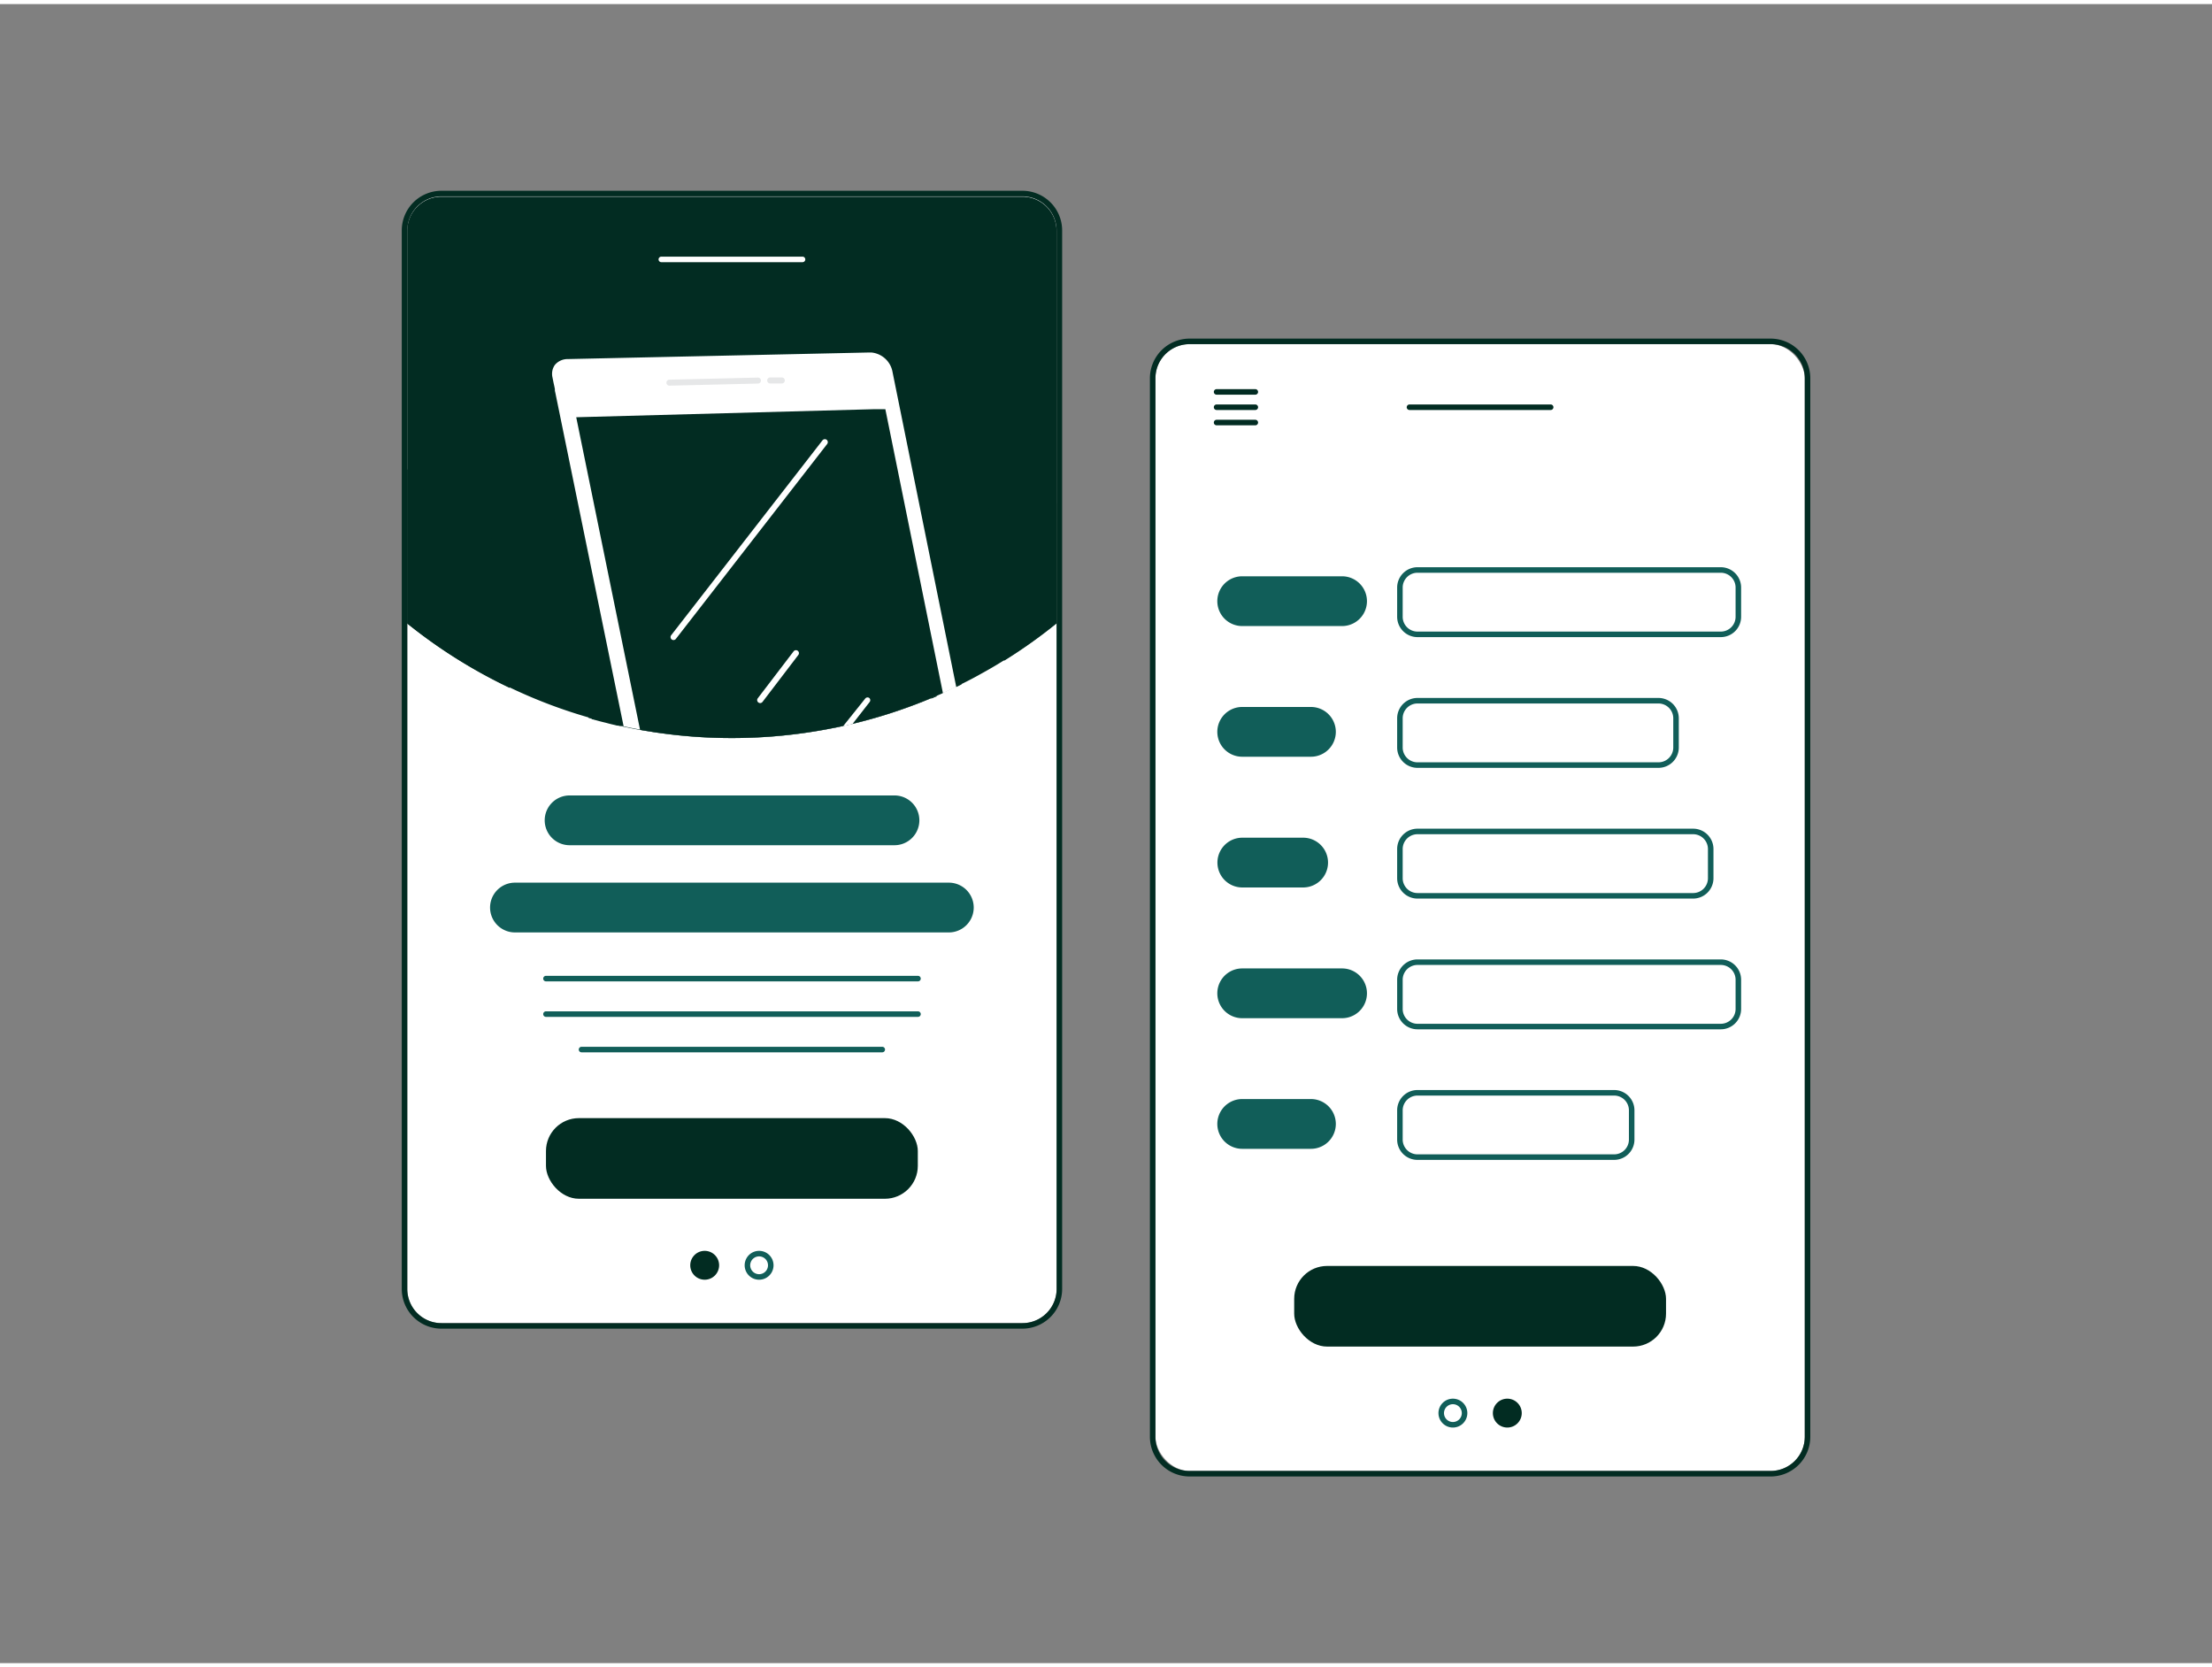 <svg xmlns="http://www.w3.org/2000/svg" viewBox="0 0 400 300" width="406" height="306" class="illustration styles_illustrationTablet__1DWOa"><rect x="0" y="0" width="400" height="300" fill="#808080" stroke="none"/><g id="_247_landing_page_flatline" data-name="#247_landing_page_flatline"><path d="M191.07,40.93V232.35a6.18,6.18,0,0,1-6.18,6.17H79.82a6.17,6.17,0,0,1-6.17-6.17V40.93a6.17,6.17,0,0,1,6.17-6.17H184.89A6.18,6.18,0,0,1,191.07,40.93Z" fill="#fff"></path><path d="M184.89,34.76a6.18,6.18,0,0,1,6.18,6.17V232.35a6.18,6.18,0,0,1-6.18,6.17H79.82a6.17,6.17,0,0,1-6.17-6.17V40.93a6.17,6.17,0,0,1,6.17-6.17H184.89m0-1H79.82a7.17,7.17,0,0,0-7.17,7.17V232.35a7.18,7.18,0,0,0,7.17,7.17H184.89a7.19,7.19,0,0,0,7.18-7.17V40.93a7.18,7.18,0,0,0-7.18-7.17Z" fill="#022c22"></path><path d="M191.06,40.92v71a92.07,92.07,0,0,1-9.21,6.57l-.26.16c-1.38.86-2.79,1.69-4.22,2.47-1.13.64-2.28,1.24-3.44,1.81l-.05,0-.45.23h0l-.48.23c-.76.37-1.52.72-2.29,1.07l-.12,0-.33.15-.44.19-.15.07-.17.07-.11.05-.2.08-.2.08c-.09,0-.19.08-.28.12l-.22.09c-.4.18-.79.34-1.19.5l-.94.37-.44.17-.44.17a92.34,92.34,0,0,1-11.26,3.46l-1.68.38-.5.11c-.49.11-1,.21-1.48.3a93.36,93.36,0,0,1-18.13,1.77,92.91,92.91,0,0,1-12.89-.89c-.6-.08-1.2-.16-1.79-.27l-.83-.13-.5-.08-.51-.09h-.08l-1-.19-.56-.11a5.41,5.41,0,0,1-.58-.12l-.83-.17-.49-.11-.08,0c-.15,0-.3-.06-.44-.09l-.15,0a2.22,2.22,0,0,1-.37-.09c-.54-.12-1.08-.25-1.61-.4l-.58-.14-.59-.15-.87-.24-.59-.16-.59-.16a91.56,91.56,0,0,1-14.28-5.43A93,93,0,0,1,73.64,112v-71a6.17,6.17,0,0,1,6.17-6.17H184.88A6.18,6.18,0,0,1,191.06,40.92Z" fill="#022c22"></path><path d="M91.73,43.9h-7a.5.5,0,0,1-.5-.5.51.51,0,0,1,.5-.5h7a.5.5,0,0,1,.5.5A.5.5,0,0,1,91.73,43.9Z" fill="#022c22"></path><path d="M91.73,46.67h-7a.5.5,0,0,1,0-1h7a.5.5,0,0,1,0,1Z" fill="#022c22"></path><path d="M91.73,49.44h-7a.5.5,0,0,1,0-1h7a.5.5,0,1,1,0,1Z" fill="#022c22"></path><path d="M161.73,152.1H103a4.5,4.5,0,1,1,0-9h58.75a4.5,4.5,0,0,1,0,9Z" fill="#115e59"></path><path d="M171.58,167.87H93.12a4.5,4.5,0,0,1,0-9h78.46a4.5,4.5,0,1,1,0,9Z" fill="#115e59"></path><path d="M166,176.72H98.73a.5.5,0,0,1-.5-.5.5.5,0,0,1,.5-.5H166a.5.5,0,0,1,.5.5A.5.5,0,0,1,166,176.72Z" fill="#115e59"></path><path d="M166,183.14H98.73a.5.5,0,0,1-.5-.5.5.5,0,0,1,.5-.5H166a.5.5,0,0,1,.5.5A.5.5,0,0,1,166,183.14Z" fill="#115e59"></path><path d="M159.54,189.55H105.16a.5.5,0,0,1-.5-.5.5.5,0,0,1,.5-.5h54.38a.5.5,0,0,1,.5.5A.5.5,0,0,1,159.54,189.55Z" fill="#115e59"></path><rect x="98.73" y="201.45" width="67.24" height="14.58" rx="5.95" fill="#022c22"></rect><circle cx="127.43" cy="228.06" r="2.11" fill="#022c22"></circle><path d="M127.43,230.67a2.61,2.61,0,1,1,2.61-2.61A2.61,2.61,0,0,1,127.43,230.67Zm0-4.22a1.61,1.61,0,1,0,1.61,1.61A1.61,1.61,0,0,0,127.43,226.45Z" fill="#022c22"></path><path d="M137.27,230.67a2.61,2.61,0,1,1,2.61-2.61A2.61,2.61,0,0,1,137.27,230.67Zm0-4.22a1.61,1.61,0,1,0,1.61,1.61A1.61,1.61,0,0,0,137.27,226.45Z" fill="#115e59"></path><path d="M145.12,46.67H119.59a.5.5,0,0,1,0-1h25.53a.5.5,0,0,1,0,1Z" fill="#fff"></path><path d="M95.86,70.74s1.44-2.33,3.73-5.52c0,0,6.33,5.35,6.29,5.07S95.86,70.74,95.86,70.74Z" fill="#022c22"></path><path d="M106,69.77c-.08,0-.23-.16-.43-.29s-.41-.33-.68-.53l-.63-.53c-1.1-.9-2.55-2.08-3.93-3.26l-.4-.33,0,0a.5.5,0,0,0-.41-.11.25.25,0,0,0-.16,0,.54.54,0,0,0-.21.16c-1.68,2.35-2.92,4.25-3.44,5.08l0,0a0,0,0,0,1,0,0,1.64,1.64,0,0,0-.17.26s-.07.1-.12.16a1.17,1.17,0,0,0,0,.11.62.62,0,0,0,.07.44.57.57,0,0,0,.42.26h.08l.3,0L99.49,71l.54,0a5,5,0,0,1,.54,0c2.57-.16,4.67-.26,5.11-.2a.41.41,0,0,0,.46,0,.53.53,0,0,0,.27-.56C106.39,70,106.37,69.87,106,69.77Zm-6.22.14-.55,0-2.09.16h-.28c.14-.21.29-.46.48-.73s.31-.47.49-.74l.89-1.32.52-.74c.14-.19.28-.38.41-.58l.2.15,2.73,2.31.63.5.65.54.24.19c-.87,0-2.09.08-3.79.19Z" fill="#022c22"></path><path d="M168.91,125.28c-.09,0-.19.08-.28.12l-.22.09c-.4.18-.79.34-1.19.5l-.94.37-.44.17-.44.17a92.34,92.34,0,0,1-11.26,3.46l-1.68.38-.5.11c-.49.11-1,.21-1.48.3a93.36,93.36,0,0,1-18.13,1.77,92.91,92.91,0,0,1-12.89-.89c-.6-.08-1.2-.16-1.79-.27l-.83-.13-.5-.08-.51-.09h-.08l-1-.19-.56-.11a5.41,5.41,0,0,1-.58-.12l-.83-.17-.49-.11-.08,0c-.15,0-.3-.06-.44-.09l-.15,0a2.22,2.22,0,0,1-.37-.09c-.54-.12-1.08-.25-1.61-.4l-.58-.14-.59-.15-.87-.24-.59-.16L95.53,73.09a3.54,3.54,0,0,1,.11-1.87,5,5,0,0,1,.21-.48h0a.21.21,0,0,1,0-.06L96,70.5h0a3.17,3.17,0,0,1,1.37-1.1,3.68,3.68,0,0,1,1.47-.32h1.34l3.06-.08h1.68l15.64-.34h0l17-.35h0l1.2,0,3.12-.06h0l11.54-.25a4.82,4.82,0,0,1,4.62,3.74l.33,1.59Z" fill="#022c22"></path><path d="M158.94,73.23l-.35-1.68a5.35,5.35,0,0,0-5.17-4.16l-11.66.24-2.89.08h0l-1.42,0h0l-16.68.34h0l-16.44.34-.82,0h0l-.84,0-2.55,0H98.82a4.35,4.35,0,0,0-1,.11A3.85,3.85,0,0,0,97,69a3.65,3.65,0,0,0-1.29,1l0,0a0,0,0,0,1,0,0,1.64,1.64,0,0,0-.17.26s-.07.1-.12.16a1.17,1.17,0,0,0,0,.11A3.91,3.91,0,0,0,95,73.2l11.42,55.87.59.16.59.16L96.05,73a3,3,0,0,1,.15-1.73,2.49,2.49,0,0,1,.33-.57,0,0,0,0,0,0,0l0,0a2.1,2.1,0,0,1,.61-.54,3,3,0,0,1,1.67-.5h.36l.54,0h.55l3.6-.08.86,0h.85l47.85-1a1.41,1.41,0,0,1,.29,0,4.27,4.27,0,0,1,3.8,3.3l.3,1.49,10.57,52.23.22-.09c.09,0,.19-.07.28-.12l.2-.08.2-.08.11-.05Z" fill="#022c22"></path><path d="M173.43,123.23h0l-.48.23c-.76.37-1.52.72-2.29,1.07l-.12,0-.33.15-.44.19-.15.07-.17.07-.11.05-.2.08-.2.08c-.09,0-.19.08-.28.12l-.22.09c-.4.18-.79.34-1.19.5l-.94.37-.44.17-.44.17a92.34,92.34,0,0,1-11.26,3.46l-1.68.38-.5.11c-.49.11-1,.21-1.48.3a93.36,93.36,0,0,1-18.13,1.77,92.91,92.91,0,0,1-12.89-.89c-.6-.08-1.2-.16-1.79-.27l-.83-.13-.5-.08-.51-.09h-.08l-1-.19-.56-.11a5.41,5.41,0,0,1-.58-.12l-.83-.17-.49-.11-.08,0L100,71l-.11-.54h0l-.11-.55-.07-.31-.11-.54-.11-.54-.18-.91a3,3,0,0,1-.07-1,3.5,3.5,0,0,1,.37-1.3,0,0,0,0,1,0,0,2.39,2.39,0,0,1,.31-.45,3.44,3.44,0,0,1,2.68-1.25l54.6-1.14a4.8,4.8,0,0,1,4.63,3.73Z" fill="#fff"></path><path d="M162.41,66.06a5.37,5.37,0,0,0-5.18-4.16l-54.6,1.15a4,4,0,0,0-3.11,1.45c-.06.08-.11.16-.16.24a3.71,3.71,0,0,0-.61,2.59,1.85,1.85,0,0,0,.06.39l.17.81.1.53.12.56.06.33.11.54h0l.12.54,12.12,59.37.15,0c.14,0,.29.07.44.09l.08,0,.49.11L100.57,71l-.11-.55-.12-.54,0-.3-.11-.54-.12-.54-.2-1a2.88,2.88,0,0,1,0-1.34,2.25,2.25,0,0,1,.19-.53,1.93,1.93,0,0,1,.29-.47,3,3,0,0,1,2.3-1L157.26,63c.09,0,.18,0,.28,0a4.3,4.3,0,0,1,3.81,3.29l11.57,57.2.48-.23h0l.45-.23.05,0Z" fill="#022c22"></path><path d="M170.51,124.59l-.33.15-.44.19-.15.07-.17.07-.11.05-.2.08-.2.08c-.09,0-.19.08-.28.12l-.22.09c-.4.18-.79.34-1.19.5l-.94.37-.44.17-.44.17a92.34,92.34,0,0,1-11.26,3.46l-1.68.38-.5.11c-.49.11-1,.21-1.48.3a93.36,93.36,0,0,1-18.13,1.77,92.91,92.91,0,0,1-12.89-.89c-.6-.08-1.2-.16-1.79-.27l-.83-.13-.5-.08-.51-.09h-.08L104.2,74.71l53.64-1.45h.55l.55,0,1.16,0Z" fill="#022c22"></path><path d="M121.05,69a.54.54,0,0,1,0-1.08l16-.38a.54.54,0,0,1,.55.53.54.54,0,0,1-.53.55l-16,.38Z" fill="#e6e7e8"></path><path d="M139.24,68.6a.55.55,0,0,1-.51-.53.54.54,0,0,1,.53-.55l2.11,0a.54.54,0,0,1,.55.52.54.54,0,0,1-.52.56l-2.12,0Z" fill="#e6e7e8"></path><path d="M121.76,115a.58.58,0,0,1-.3-.11.55.55,0,0,1-.09-.76l27.36-35.24a.54.54,0,0,1,.76-.1.55.55,0,0,1,.09.76l-27.36,35.24A.54.54,0,0,1,121.76,115Z" fill="#fff"></path><path d="M157.26,126.2l-3.12,4-1.68.38,4-5a.53.53,0,0,1,.75-.09A.54.54,0,0,1,157.26,126.2Z" fill="#fff"></path><path d="M137.43,126.4a.61.61,0,0,1-.29-.11.54.54,0,0,1-.11-.76l6.45-8.45a.54.54,0,1,1,.85.66l-6.44,8.44A.54.54,0,0,1,137.43,126.4Z" fill="#fff"></path><path d="M92.13,123.64A93,93,0,0,1,73.64,112V84.12a9.11,9.11,0,0,1,2.78,3.41c2.39,4.55,2.93,9.71,2.82,14.91.46-4.31,1.5-8.48,4-11.93a3.26,3.26,0,0,1,1.61-1.33c1.83-.52,3.09,1.81,3.46,3.68a44.93,44.93,0,0,1-2.58,25.67c2.25-4.77,4.76-9.83,9.32-12.48.65-.38,1.51-.7,2.12-.25a2.06,2.06,0,0,1,.61,1.62A24.49,24.49,0,0,1,92.13,123.64Z" fill="#022c22"></path><path d="M191.06,90.29V112a92.07,92.07,0,0,1-9.21,6.57l-.26.16c-1.28-1.89-2.5-3.83-3.67-5.78a10.79,10.79,0,0,1-1.49-3.21,4,4,0,0,1,.63-3.37.82.82,0,0,1,.51-.35,1,1,0,0,1,.79.34,23.17,23.17,0,0,1,4.94,5.87,101.89,101.89,0,0,1-5.53-11.78,13.82,13.82,0,0,1-1.17-4.57c0-1.76,1.35-6.15,3.84-4.37A5.24,5.24,0,0,1,182,93.83c.65,1.56,1.3,3.13,2,4.68a29.74,29.74,0,0,1-1.27-16c.32-1.63,1.89-5.87,4.39-4.27A4.44,4.44,0,0,1,188.71,81c0,.17.09.33.14.49C189.59,84.42,190.32,87.36,191.06,90.29Z" fill="#022c22"></path><rect x="208.94" y="61.49" width="117.42" height="203.76" rx="6.17" fill="#fff"></rect><path d="M320.19,61.49a6.17,6.17,0,0,1,6.17,6.17V259.08a6.18,6.18,0,0,1-6.17,6.17H215.11a6.17,6.17,0,0,1-6.17-6.17V67.66a6.17,6.17,0,0,1,6.17-6.17H320.19m0-1H215.11a7.18,7.18,0,0,0-7.17,7.17V259.08a7.18,7.18,0,0,0,7.17,7.17H320.19a7.18,7.18,0,0,0,7.17-7.17V67.66a7.18,7.18,0,0,0-7.17-7.17Z" fill="#022c22"></path><path d="M227,70.63h-7a.5.5,0,0,1-.5-.5.5.5,0,0,1,.5-.5h7a.5.5,0,0,1,.5.5A.5.5,0,0,1,227,70.63Z" fill="#022c22"></path><path d="M227,73.4h-7a.5.5,0,0,1-.5-.5.5.5,0,0,1,.5-.5h7a.5.5,0,0,1,.5.5A.5.5,0,0,1,227,73.4Z" fill="#022c22"></path><path d="M227,76.17h-7a.5.5,0,0,1,0-1h7a.5.5,0,0,1,0,1Z" fill="#022c22"></path><rect x="234.03" y="228.18" width="67.24" height="14.58" rx="5.95" fill="#022c22"></rect><path d="M242.69,112.47H224.63a4.5,4.5,0,0,1,0-9h18.06a4.5,4.5,0,0,1,0,9Z" fill="#115e59"></path><path d="M311.17,114.47H256.33a3.68,3.68,0,0,1-3.68-3.67v-5.29a3.68,3.68,0,0,1,3.68-3.68h54.84a3.68,3.68,0,0,1,3.68,3.68v5.29A3.68,3.68,0,0,1,311.17,114.47Zm-54.84-11.64a2.68,2.68,0,0,0-2.68,2.68v5.29a2.68,2.68,0,0,0,2.68,2.67h54.84a2.68,2.68,0,0,0,2.68-2.67v-5.29a2.68,2.68,0,0,0-2.68-2.68Z" fill="#115e59"></path><path d="M237.06,136.1H224.63a4.5,4.5,0,0,1,0-9h12.43a4.5,4.5,0,0,1,0,9Z" fill="#115e59"></path><path d="M299.91,138.11H256.33a3.68,3.68,0,0,1-3.68-3.67v-5.29a3.68,3.68,0,0,1,3.68-3.68h43.58a3.68,3.68,0,0,1,3.67,3.68v5.29A3.68,3.68,0,0,1,299.91,138.11Zm-43.58-11.64a2.68,2.68,0,0,0-2.68,2.68v5.29a2.68,2.68,0,0,0,2.68,2.67h43.58a2.68,2.68,0,0,0,2.67-2.67v-5.29a2.68,2.68,0,0,0-2.67-2.68Z" fill="#115e59"></path><path d="M235.65,159.74h-11a4.5,4.5,0,0,1,0-9h11a4.5,4.5,0,0,1,0,9Z" fill="#115e59"></path><path d="M306.17,161.75H256.33a3.68,3.68,0,0,1-3.68-3.68v-5.29a3.68,3.68,0,0,1,3.68-3.67h49.84a3.68,3.68,0,0,1,3.68,3.67v5.29A3.68,3.68,0,0,1,306.17,161.75Zm-49.84-11.64a2.68,2.68,0,0,0-2.68,2.67v5.29a2.68,2.68,0,0,0,2.68,2.68h49.84a2.68,2.68,0,0,0,2.68-2.68v-5.29a2.68,2.68,0,0,0-2.68-2.67Z" fill="#115e59"></path><path d="M242.69,183.38H224.63a4.5,4.5,0,0,1,0-9h18.06a4.5,4.5,0,0,1,0,9Z" fill="#115e59"></path><path d="M311.17,185.39H256.33a3.68,3.68,0,0,1-3.68-3.68v-5.29a3.68,3.68,0,0,1,3.68-3.67h54.84a3.68,3.68,0,0,1,3.68,3.67v5.29A3.68,3.68,0,0,1,311.17,185.39Zm-54.84-11.64a2.68,2.68,0,0,0-2.68,2.67v5.29a2.68,2.68,0,0,0,2.68,2.68h54.84a2.68,2.68,0,0,0,2.68-2.68v-5.29a2.68,2.68,0,0,0-2.68-2.67Z" fill="#115e59"></path><path d="M237.06,207H224.63a4.5,4.5,0,0,1,0-9h12.43a4.5,4.5,0,0,1,0,9Z" fill="#115e59"></path><path d="M291.89,209H256.33a3.67,3.67,0,0,1-3.68-3.67v-5.29a3.67,3.67,0,0,1,3.68-3.67h35.56a3.67,3.67,0,0,1,3.67,3.67v5.29A3.67,3.67,0,0,1,291.89,209Zm-35.56-11.63a2.68,2.68,0,0,0-2.68,2.67v5.29a2.68,2.68,0,0,0,2.68,2.67h35.56a2.67,2.67,0,0,0,2.67-2.67v-5.29a2.67,2.67,0,0,0-2.67-2.67Z" fill="#115e59"></path><circle cx="272.57" cy="254.79" r="2.11" fill="#022c22"></circle><path d="M272.57,257.4a2.61,2.61,0,1,1,2.61-2.61A2.61,2.61,0,0,1,272.57,257.4Zm0-4.22a1.61,1.61,0,1,0,1.61,1.61A1.61,1.61,0,0,0,272.57,253.18Z" fill="#022c22"></path><path d="M262.73,257.4a2.61,2.61,0,1,1,2.61-2.61A2.61,2.61,0,0,1,262.73,257.4Zm0-4.22a1.61,1.61,0,1,0,1.61,1.61A1.61,1.61,0,0,0,262.73,253.18Z" fill="#115e59"></path><path d="M280.41,73.4H254.88a.5.5,0,0,1-.5-.5.51.51,0,0,1,.5-.5h25.53a.5.5,0,0,1,.5.5A.5.5,0,0,1,280.41,73.4Z" fill="#022c22"></path></g></svg>